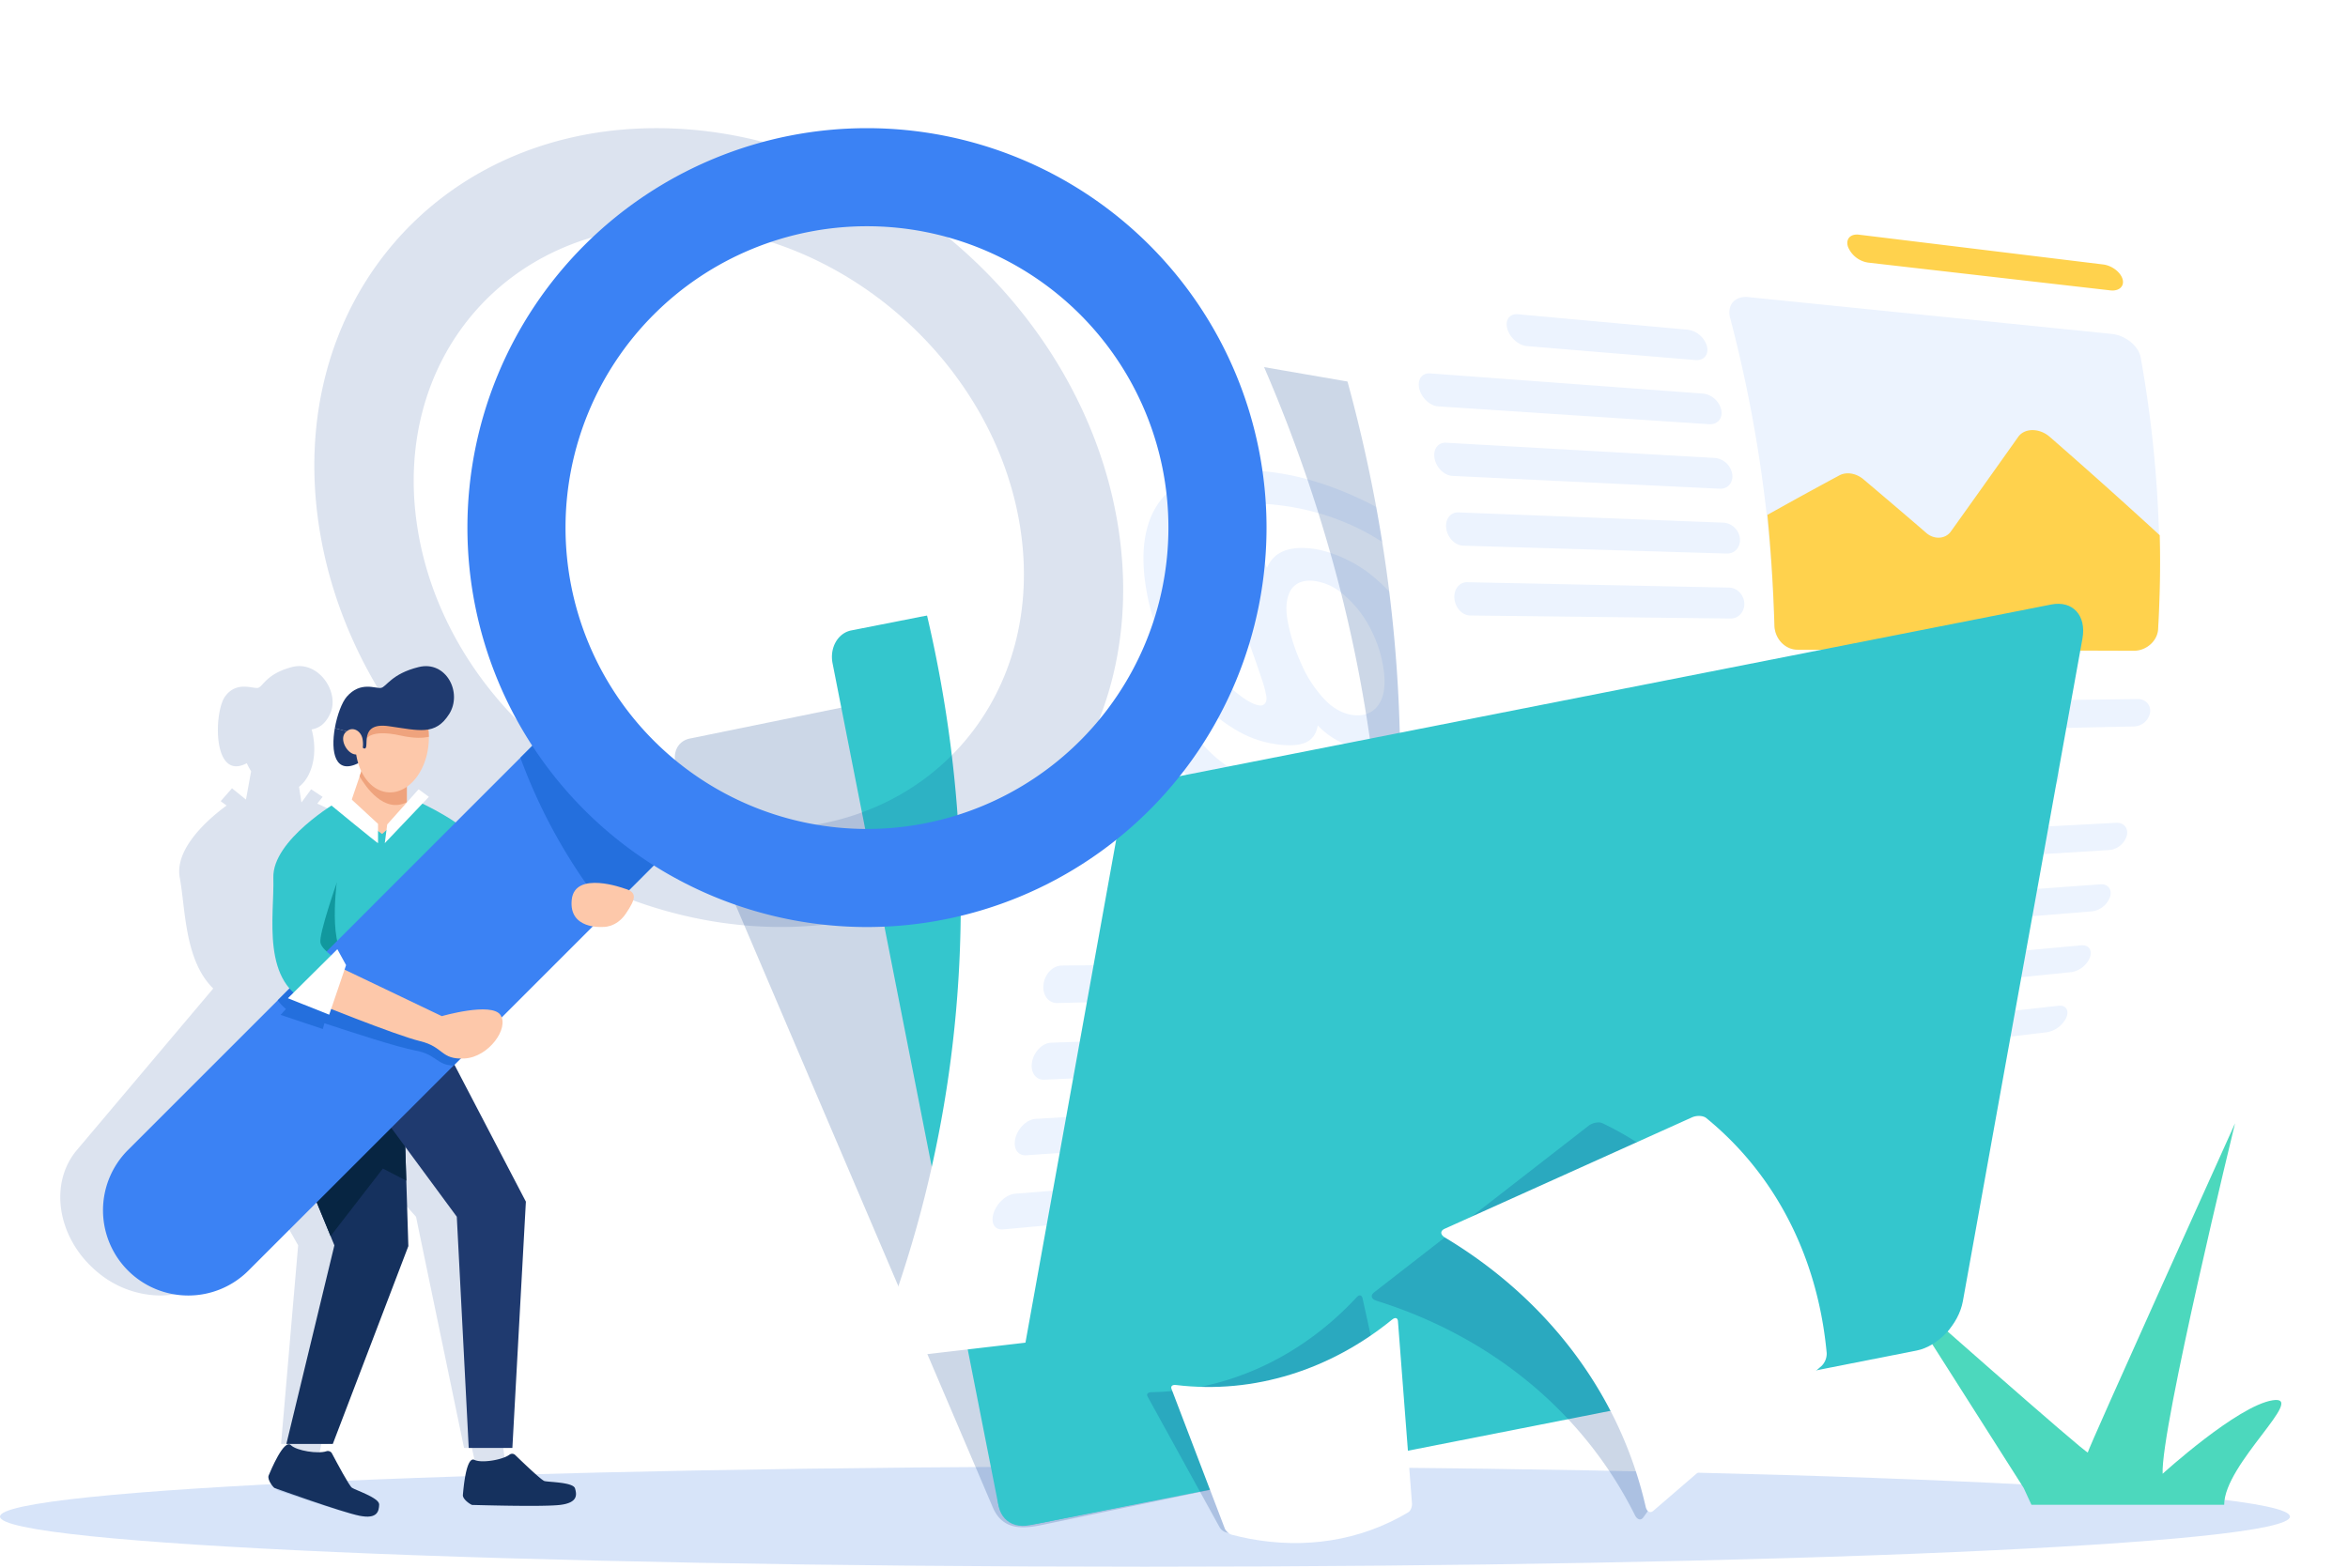 <svg xmlns="http://www.w3.org/2000/svg" width="539" height="360" fill="none"><g clip-path="url(#a)"><path fill="#D7E4F9" d="M262.84 359.76C117.68 359.76 0 354.61 0 348.25c0-6.36 117.68-11.51 262.84-11.51 145.16 0 262.84 5.15 262.84 11.51 0 6.36-117.68 11.51-262.84 11.51Z"/><path fill="#003889" d="M377.5 155.29 390.1 185l45.41 107.16 2.82 6.63c1.37 3.22 1 6.36-.69 8.45a6.74 6.74 0 0 1-3.98 2.38l-194.72 40.6c-4.71.97-8.9.9-11.05-4.12l-72.45-169.74c-1.34-3.13-.04-6.16 2.9-6.77l64.53-13.18c1.98-.4 4.3.4 6.03 2.08l14.6 14.28 121.58-24.82c4.72-.97 10.27 2.32 12.41 7.33Z" opacity=".2"/><path fill="#34C6CD" d="m417.44 134.01 6.56 33.7 23.6 121.5 1.47 7.51c.71 3.65-.29 7.17-2.4 9.48a8.18 8.18 0 0 1-4.47 2.58l-202.96 40.88c-4.91.97-9.1.8-10.22-4.9l-37.9-192.46c-.7-3.56 1.22-6.93 4.29-7.54l67.19-13.23c2.07-.4 4.23.55 5.6 2.48l11.71 16.4 126.6-24.94c4.93-.96 9.81 2.87 10.93 8.54Z"/><g filter="url(#b)"><path fill="#fff" d="M191.7 72.9c33.34 71.54 39.06 151.98 10.45 226.08-1.3 3.24-.15 5.57 2.64 5.24l148.69-17.4c2.8-.32 6.31-2.69 7.8-5.3a263.8 263.8 0 0 0 8.06-15.87C392.87 215.11 399.1 159 382.76 104.7c-.82-2.58-4.28-5.13-7.67-5.72L290.2 84.3l-95.4-16.5c-3.38-.57-4.73 1.7-3.1 5.1Z"/></g><path fill="#ECF3FE" d="M262.79 123.94c.59-4.01 2.03-7.33 4.38-9.95 2.35-2.6 5.58-4.37 9.69-5.35 4.8-1.14 9.8-.82 14.53-.29 2.9.33 5.84.91 8.73 1.7A73.89 73.89 0 0 1 311 114a67.79 67.79 0 0 1 16.5 10.38l.2.19a51.74 51.74 0 0 1 11.25 13.62c1.52 2.71 2.72 5.5 3.6 8.36a40 40 0 0 1 1.57 7.8c.21 2.15.24 4.22.09 6.22-.23 3.04-.89 5.9-1.92 8.56a28.27 28.27 0 0 1-8.13 11.4l-.38.31c-3.57 3.05-8.71 5.61-13.17 6.91a55.14 55.14 0 0 1-17.93 2.25 54.1 54.1 0 0 1-12.2-1.6 39.71 39.71 0 0 1-10.18-4.15 35.63 35.63 0 0 1-10.72-9.66 41.26 41.26 0 0 1-3.6-5.76l8.74.45 1.05 1.28a30.3 30.3 0 0 0 8.33 6.85 37.25 37.25 0 0 0 12.87 4.15c5.21.63 10.61.98 15.88.1.36-.06.73-.1 1.08-.18.67-.13 1.33-.27 1.97-.44a32.67 32.67 0 0 0 9.05-3.6 25.17 25.17 0 0 0 4.9-3.79 22.3 22.3 0 0 0 6.51-13.7c.2-1.8.2-3.69-.01-5.66a37.07 37.07 0 0 0-2.66-10.34 39.7 39.7 0 0 0-3.35-6.43l-.02-.04a43.38 43.38 0 0 0-11.28-11.84 52.03 52.03 0 0 0-11.63-6.22c-1.31-.52-2.66-.97-4.03-1.39l-.71-.2a57.44 57.44 0 0 0-8.75-1.79c-1.8-.23-3.52-.35-5.13-.36-2.51-.03-4.78.19-6.8.67-3.29.8-5.86 2.18-7.71 4.15a14.14 14.14 0 0 0-3.57 7.4c-.13.73-.22 1.5-.27 2.27a27.7 27.7 0 0 0 .6 7.49 36 36 0 0 0 4.8 11.97c2.33 3.72 4.75 6.69 7.37 8.9 2.6 2.23 4.64 3.38 6.12 3.47.43.02.8-.15 1.07-.5.28-.36.38-.87.31-1.54a25.4 25.4 0 0 0-1.04-3.96 346.39 346.39 0 0 0-12.26-31.47l-.12-.24.38.04 10.97 1.22c.9 1.94 1.34 2.9 2.2 4.85 1.52-3.59 4.87-4.99 9.98-4.47 1.46.15 3.02.51 4.58 1.03a31.16 31.16 0 0 1 8.45 4.34 42.27 42.27 0 0 1 10.1 11.05c2.18 3.6 4.13 8.63 4.55 12.91.14 1.45.17 2.82.06 4.09-.2 2.35-.83 4.42-1.89 6.19a12.91 12.91 0 0 1-6.72 5.68 14.39 14.39 0 0 1-7.29.74 15.2 15.2 0 0 1-1.65-.32 18.21 18.21 0 0 1-8.51-5.07c-.28 1.7-1.03 2.9-2.2 3.62-1.18.73-2.88 1.03-5.1.92a24.68 24.68 0 0 1-10.9-3.16 35.62 35.62 0 0 1-9.38-7.67 48.86 48.86 0 0 1-7.15-10.7 50.16 50.16 0 0 1-4.5-13.47c-.83-4.5-1.02-8.57-.48-12.17Zm32.8 18.66a42.57 42.57 0 0 0 3.03 9.6 28.56 28.56 0 0 0 5.46 8.43c2.18 2.26 4.55 3.46 7.13 3.62a6.83 6.83 0 0 0 2.39-.27 5.46 5.46 0 0 0 2.8-2.08c.48-.65.83-1.42 1.07-2.31.39-1.44.47-3.18.23-5.24a28.96 28.96 0 0 0-2.88-9.56 25.34 25.34 0 0 0-7.01-8.76 12.36 12.36 0 0 0-6.22-2.64 6.57 6.57 0 0 0-3.2.35c-.88.37-1.58.97-2.1 1.8-.5.84-.8 1.85-.93 3.03-.12 1.16-.04 2.51.23 4.03ZM280.67 212.52l46.9.03a4.46 4.46 0 0 0 4.25-3.83 3.33 3.33 0 0 0-3.28-3.9l-47.22-.56c-2.06-.02-3.85 1.82-4.02 4.11-.18 2.3 1.31 4.15 3.37 4.15ZM242.69 230.32l117.86-2.7a5.07 5.07 0 0 0 4.56-3.69c.47-2-.83-3.6-2.87-3.57l-118.55 1.36c-2.04.02-3.88 1.98-4.15 4.37-.27 2.38 1.12 4.27 3.15 4.23ZM239.74 247.93l116.57-5.37c2-.1 4.15-1.77 4.76-3.75.6-1.98-.56-3.53-2.58-3.46l-117.17 4.08c-2.02.07-3.97 2.05-4.4 4.4-.43 2.37.81 4.2 2.82 4.1ZM235.6 265.28l115.44-7.97a6.32 6.32 0 0 0 4.97-3.78c.74-1.95-.3-3.45-2.3-3.34l-115.96 6.73c-2 .12-4.06 2.1-4.65 4.41-.59 2.33.51 4.09 2.5 3.95ZM230.27 282.3l114.5-10.46a7.1 7.1 0 0 0 5.19-3.8c.88-1.92-.05-3.36-2.02-3.2L233 274.11c-1.98.16-4.16 2.14-4.9 4.42-.75 2.27.2 3.95 2.17 3.77Z"/><path fill="#003889" d="M290.18 84.3a343.87 343.87 0 0 1 17.64 51.72 323.6 323.6 0 0 1 9.88 76.52 339.24 339.24 0 0 1-.3 16.07 291.65 291.65 0 0 1-1.1 15.79 323.31 323.31 0 0 1-3.1 23.24 283.27 283.27 0 0 1-1.9 10.1c-.71 3.26.75 5.3 3.35 4.5l54.7-16.59C392.88 215.1 399.1 159 382.77 104.7c-.82-2.59-4.29-5.13-7.67-5.72L290.18 84.3Z" opacity=".2"/><path fill="#4CD8BD" d="m464.55 341.67-29.68-46.69s44.4 39.26 44.4 38.53c0-.74 33.8-75.57 33.8-75.57s-17.11 70.17-16.62 80.47c0 0 17.14-15.6 25.25-16.87 8.12-1.28-11.14 14.65-11.12 23.99h-44.25l-1.78-3.86Z"/><g filter="url(#c)"><path fill="#fff" d="M300.7 53.34c26.26 72.55 28.33 150.71 1.83 223.51-1.17 3.13-.02 5.35 2.66 4.96 55.48-8.3 110.95-16.6 166.43-24.88 2.68-.4 6.02-2.8 7.38-5.34 33.18-63.84 42.11-136.87 18.7-205.51-.88-2.47-4.3-4.85-7.58-5.34L324.62 16c-2.52 3.77-5 7.56-7.46 11.37a2645.99 2645.99 0 0 0-16.47 25.97Z"/></g><path fill="#ECF3FE" d="M397.2 73.11a314.04 314.04 0 0 1 10.13 70.45c.06 3.08 2.42 5.62 5.33 5.63l77.17.24c2.88 0 5.42-2.24 5.58-4.98 1-21.03-.28-41.65-4-62.37-.51-2.69-3.52-5.08-6.63-5.4l-83.43-8.46c-3.15-.31-4.98 1.85-4.16 4.9Z"/><path fill="#FFD24D" d="M405.72 118.23c.83 8.44 1.36 16.85 1.61 25.33.06 3.09 2.42 5.62 5.33 5.63l77.17.24c2.88 0 5.42-2.23 5.58-4.98.4-7.17.57-14.36.37-21.55a1322.68 1322.68 0 0 0-25.26-22.6c-2.34-2.04-5.75-2.06-7.22.01a6078.8 6078.8 0 0 1-15.47 21.74c-1.24 1.73-3.8 1.9-5.6.36-4.79-4.15-9.62-8.25-14.45-12.34-1.68-1.42-3.92-1.79-5.56-.9-5.53 2.97-11.03 6-16.5 9.06Z"/><path fill="#ECF3FE" d="m350.51 79.47 38.7 3.21c1.93.16 3.11-1.27 2.63-3.19a5.36 5.36 0 0 0-4.4-3.78l-38.98-3.55c-1.94-.18-3.01 1.32-2.44 3.35.58 2.03 2.58 3.8 4.5 3.96Z"/><path fill="#FFD24D" d="m428.84 60.3 55.62 6.38c1.98.22 3.24-.92 2.8-2.55-.45-1.63-2.45-3.15-4.44-3.4l-56.06-6.84c-2-.24-3.12 1-2.54 2.78a5.93 5.93 0 0 0 4.62 3.63Z"/><path fill="#ECF3FE" d="m444.56 167.78 45.35-.97a3.86 3.86 0 0 0 3.66-3.2c.23-1.72-1.05-3.1-2.84-3.09l-45.59.58a3.7 3.7 0 0 0-3.5 3.39c-.15 1.85 1.14 3.32 2.92 3.29ZM337.63 187.23l131.31-5.44a4.17 4.17 0 0 0 3.76-3.33c.3-1.77-.91-3.16-2.68-3.1l-131.95 4.3c-1.77.06-3.28 1.81-3.4 3.91-.11 2.1 1.2 3.74 2.96 3.66ZM335.94 204.3l148.35-9.12a4.62 4.62 0 0 0 3.93-3.3c.42-1.71-.67-3.03-2.42-2.94l-149 7.85c-1.75.09-3.34 1.85-3.57 3.94-.24 2.08.96 3.68 2.7 3.57ZM333.3 221.21l147-11.95a5.06 5.06 0 0 0 4.08-3.34c.52-1.7-.49-2.98-2.22-2.86l-147.58 10.72c-1.73.12-3.4 1.9-3.74 3.96-.35 2.06.74 3.61 2.46 3.47ZM329.73 237.92l145.8-14.7a5.56 5.56 0 0 0 4.23-3.38c.61-1.68-.3-2.93-2.02-2.77l-146.32 13.5c-1.72.16-3.46 1.95-3.93 3.98-.47 2.04.52 3.55 2.24 3.37ZM325.2 254.4l144.76-17.38a6.13 6.13 0 0 0 4.39-3.38c.7-1.67-.13-2.88-1.84-2.69l-145.2 16.21c-1.7.19-3.54 1.98-4.12 3.98-.58 2 .3 3.46 2 3.26ZM330.15 93.31l62.22 4.1c1.9.12 3.14-1.35 2.76-3.28a4.9 4.9 0 0 0-4.16-3.75l-62.66-4.64c-1.9-.14-3.01 1.44-2.5 3.54.52 2.1 2.45 3.91 4.34 4.03ZM333.41 109.28l61.35 2.94c1.87.1 3.17-1.4 2.89-3.36a4.47 4.47 0 0 0-3.93-3.7l-61.76-3.5c-1.88-.1-3.04 1.52-2.64 3.63.4 2.11 2.23 3.9 4.1 3.99ZM335.86 125.3l60.53 1.81c1.84.06 3.2-1.48 3.02-3.43a4.08 4.08 0 0 0-3.7-3.66l-60.92-2.36c-1.86-.07-3.09 1.58-2.79 3.7.3 2.11 2.02 3.88 3.86 3.93ZM337.48 141.33l59.78.7c1.81.03 3.24-1.54 3.16-3.5-.09-1.95-1.65-3.56-3.48-3.6l-60.13-1.24c-1.83-.03-3.13 1.65-2.94 3.77.2 2.11 1.8 3.85 3.61 3.87Z"/><path fill="#34C6CD" d="m236.43 350.21 203.54-40.09c4.91-.97 9.66-6.03 10.62-11.33l2.7-14.98 4.32-24.02 3.15-17.46 6.42-35.46 10.86-60.24c.96-5.3-2.25-8.8-7.17-7.82L267.34 178.9c-4.92.96-9.68 6.04-10.64 11.33L229.25 342.4c-.96 5.3 2.25 8.8 7.18 7.82Z"/><path fill="#003889" d="m17.65 264.08 29.01-34.38 2.29-2.71c-6.64-6.52-6.35-18.35-7.68-25.43-1.32-7.03 7.38-14.13 10.75-16.59-.84-.6-1.36-1-1.36-1l2.6-2.96 3.2 2.59.97-5.31.22-1.18c-.37-.59-.7-1.2-1-1.86-5.03 2.7-6.73-2.78-6.63-8.04.05-3 .7-5.94 1.62-7.24 2.57-3.62 6.32-1.82 7.53-2.01 1.2-.2 1.86-3.24 7.91-4.8 6.05-1.54 11.05 5.88 8.66 10.83-1.06 2.2-2.4 3.18-4.2 3.51a17.12 17.12 0 0 1 .56 3.28c.32 4.37-1.09 8.04-3.46 9.9l.55 3.52.02.06 2.22-3.02 2.63 1.74-1.23 1.55c1.69.75 5.16 2.38 8.29 4.33l12.55-14.87.67-.8 1.64-1.94c-11.66-14.4-19.82-31.61-22.7-50.1-7.9-50.66 26.76-91.72 77.41-91.72 50.66 0 98.12 41.06 106.02 91.72 7.9 50.64-26.76 91.71-77.42 91.71-18 0-35.58-5.18-51.14-14.14l-4.8 5.7c1.96.9 1.62 2.45.12 5.34-1.73 3.36-4.92 3.09-4.92 3.09s-.96.07-2.22-.13l-17.65 20.9c1.7 3.21-1.85 9.12-7.04 9.42-.33.02-.63.03-.92.02l-1.2 1.42 21.31 31.45 5.72 56.55h-1.02l.32 2.46c.13-.07.24-.15.33-.23.33-.28.86-.26 1.24.07 1.94 1.62 6.4 5.34 7.09 5.54.88.25 6.16.22 6.76 1.56.6 1.34 1.12 3.08-2.67 3.52-3.79.45-18.45 0-18.67 0-.23 0-2.25-1.14-2.32-2.12-.07-.98-.66-8.36 1.3-7.46l.17.06-.76-3.4h-1.8L95.5 279.4l-14.33-16.05 1.45 7.77 2.82 15.02-10.26 45.43h-1.43l-.6 3.11.4-.1c.41-.16.93.02 1.21.44 1.41 2.06 4.7 6.8 5.32 7.2.8.5 6.08 2.11 6.25 3.5.18 1.4.15 3.13-3.78 2.36-3.93-.78-18.43-5.74-18.66-5.8-.22-.08-1.88-1.74-1.64-2.64.25-.91 2-7.75 3.68-6.34l.15.12.19-1.85h-1.75l3.92-45.61-1.2-2.12-4.4-7.75-13.2 15.66c-3.23 3.82-7.94 5.73-12.95 5.73a22.72 22.72 0 0 1-14.74-5.74c-8.82-7.63-10.75-20.02-4.3-27.66ZM234.2 121.15c-5.95-38.22-41.76-69.2-79.98-69.2-38.22 0-64.37 30.98-58.4 69.2 5.95 38.21 41.76 69.2 79.97 69.2 38.22 0 64.37-30.98 58.41-69.2Z" opacity=".14"/><path fill="#15315E" d="M74.93 333.24c.49-.17 1.02.03 1.26.48 1.2 2.27 3.98 7.47 4.6 7.9.78.55 6.3 2.32 6.25 3.85-.05 1.53-.38 3.42-4.55 2.57-4.18-.85-19.23-6.28-19.47-6.36-.23-.08-1.76-1.9-1.34-2.89.42-1 3.52-8.5 5.1-6.94 1.34 1.3 6.26 2.05 8.15 1.39Z"/><path fill="#fff" d="M110.23 338.96a.2.2 0 0 0 .14-.06l1.76-1.64a.2.2 0 0 0 0-.29.2.2 0 0 0-.27-.01l-1.77 1.65a.2.2 0 0 0 0 .28c.03.05.08.07.14.07ZM111.2 340.1c.03 0 .06 0 .1-.02l2.03-1.23a.2.2 0 0 0 .07-.27.2.2 0 0 0-.28-.07l-2.03 1.23a.2.2 0 0 0-.07.27c.04.06.1.1.17.1ZM112.11 341.43l2.42-.09c.11 0 .2-.1.2-.2 0-.12-.1-.21-.21-.2l-2.42.08a.2.2 0 0 0-.19.21c0 .11.1.2.2.2Z"/><path fill="#15315E" d="m76.76 285.96-11.02 45.6H76.4l17.34-45.42-.47-15.03c-.3-9.63-.64-20.47-.64-21.27l-26.9 9.3 10.16 24.7.87 2.12Z"/><path fill="#072542" d="m65.73 259.14 10.16 24.7 12-15.51 5.38 2.78c-.3-9.63-.63-20.47-.63-21.27l-26.9 9.3Z"/><path fill="#FDC8AA" d="M79.71 186.63v8.8H93.4v-16.24l-10.06-3.22-.79 2.32-2.83 8.34Z"/><path fill="#34C6CD" d="m77.52 184.07 10.2 7.44 8.27-7.44s12.05 5.38 13.69 10.03c1.64 4.65 0 31.38 0 31.38H68.45v-30.2l9.07-11.21Z"/><path fill="#15315E" d="M116.95 334.04a1 1 0 0 1 1.32.07c1.81 1.75 6 5.76 6.7 5.97.91.27 6.6.24 7.03 1.69.42 1.44.7 3.31-3.47 3.8-4.15.48-19.89 0-20.13 0-.24 0-2.23-1.24-2.14-2.3.1-1.05.7-9 2.66-8.04 1.64.8 6.46 0 8.03-1.2Z"/><path fill="#fff" d="m96.09 181.24-7.2 8.07-.56 4.3 10.12-10.64-2.36-1.73Z"/><path fill="#EFA37D" d="M82.55 178.29c1.36 2.33 5.62 8.58 10.84 5.91v-5l-10.05-3.23-.8 2.32Z"/><path fill="#1F3A6F" d="m103.58 243.07 17.14 32.86-3.1 56.55H107.6l-2.74-53.09-26.77-36.32h25.5Z"/><path fill="#11989E" d="M77.29 202.72s-2.46 19.15 4.3 17.24v3.35H70.28v-20.59h7Z"/><path fill="#3B82F4" d="m157.29 191.5-12.9 12.91-4.99 4.99-25.62 25.62-9.66 9.66-47.07 47.06a19.5 19.5 0 0 1-13.84 5.74 19.57 19.57 0 0 1-13.84-33.4l42.76-42.76 47.32-47.33.8-.8 9.37-9.36 27.67 27.68Z"/><path fill="#1F3A6F" d="m82.49 175.12-.92-6.68-4.71-1.23c-.93 5.34-.06 10.92 5.63 7.91Z"/><path fill="#FDC8AA" d="M81.64 169.4c-.54 6.54 2.78 12.15 7.4 12.53 4.62.39 8.8-4.6 9.35-11.15.05-.54.06-1.07.06-1.6-.08-5.83-3.21-10.58-7.45-10.93-3.28-.27-6.34 2.16-8.04 5.94a16 16 0 0 0-1.32 5.21Z"/><path fill="#EFA37D" d="m82.96 164.19.92 5.83s.68-2.77 8.08-1.12c3.08.68 5.13.6 6.49.28-.08-5.83-3.21-10.58-7.45-10.93-3.29-.27-6.35 2.17-8.04 5.94Z"/><path fill="#1F3A6F" d="M96.12 153.17c-6.3 1.55-7.43 4.6-8.67 4.79-1.23.2-4.7-1.6-7.84 2.01-1.13 1.3-2.22 4.23-2.75 7.24l4.72 1.24-.12-.9s1.08 4.43 2.27 4.33c1.2-.1-1.5-6.13 5.52-5.13 7.03 1 10.67 2.2 13.84-2.75 3.16-4.96-.68-12.38-6.97-10.83Z"/><path fill="#FDC8AA" d="M83.18 169.5c-.2-.81-.72-1.53-1.47-1.88-.62-.28-1.47-.35-2.35.51-1.77 1.74.8 5.83 2.98 5.01l.9-1.18a6.45 6.45 0 0 0-.06-2.47Z"/><path fill="#246FDD" d="m65.64 231.68-1.22 1.36 9.68 3.25.37-1.33c6.37 2.11 16.97 5.55 20.78 6.24 5 .9 4.98 3.4 8.87 3.48l9.66-9.66c-.1-.31-.24-.6-.44-.86-2.21-2.89-13.41 1.02-13.41 1.02l-22.89-9.43.3-1.06-2.2-3.54-1.36 1.5c-.59-.41-1.18-.87-1.65-1.34l-8.38 8.38c.54.74 1.17 1.4 1.89 2Z"/><path fill="#FDC8AA" d="m77.48 221.88 23.94 11.45s11.4-3.29 13.46-.28c2.05 3.01-2.65 9.67-8.21 10-5.57.31-4.71-2.65-10.24-3.98-5.54-1.32-25.33-9.34-25.33-9.34l6.38-7.85Z"/><path fill="#34C6CD" d="M77.52 184.07s-15.05 8.8-14.77 17.49c.27 8.69-3.01 24.56 8.9 28.94l7.12-9.23s-4.8-2.81-5.21-4.8c-.41-1.98 3.9-14.22 3.9-14.22l.06-18.18Z"/><path fill="#fff" d="M79.45 221.6 75.57 233l-9.48-3.78 11.35-11.26 2 3.65Z"/><path fill="#246FDD" d="m157.29 191.5-12.9 12.91-4.99 4.99a126.49 126.49 0 0 1-19.94-35.41l.8-.8 9.36-9.36 27.67 27.68Z"/><path fill="#3B82F4" d="M290.74 121.15a91.72 91.72 0 1 1-183.44 0 91.72 91.72 0 0 1 183.44 0Zm-22.52 0a69.2 69.2 0 1 0-138.4 0 69.2 69.2 0 0 0 138.4 0Z"/><path fill="#FDC8AA" d="M143.34 204.03s-11.42-4.25-12.1 2.6c-.7 6.84 7.04 6.22 7.04 6.22s3.15.28 5.4-3.08c2.26-3.35 2.7-4.9-.34-5.74Z"/><path fill="#fff" d="m77.93 181.01-3.05 2.97s11.9 9.8 11.9 9.62v-4.42L77.93 181Z"/><path fill="#003889" d="M316.02 298.7c25.65 8.01 47.2 25.02 59.28 49.2.52 1.07 1.37 1.32 1.93.54l29.71-41.4c.56-.78.77-2.2.46-3.18a88.56 88.56 0 0 0-2.15-5.66c-7.32-17.52-20-31.95-37.41-40.29-.84-.39-2.28-.1-3.2.62l-23.17 18-26.02 20.22c-.92.71-.66 1.57.57 1.94Z" opacity=".2"/><path fill="#fff" d="M331.72 284.18c23.04 13.82 40 35.42 46.05 61.77.26 1.16 1.02 1.6 1.75.98l38.62-33.26a4 4 0 0 0 1.19-2.98 89.68 89.68 0 0 0-.76-6.01c-3-18.74-11.94-35.75-26.9-47.96-.72-.57-2.18-.63-3.25-.15l-26.74 12.05-30.05 13.54c-1.07.48-1.02 1.37.1 2.02Z"/><path fill="#003889" d="M311.42 297.89c-12.3 13.27-28.89 21.45-47.1 21.79-.8 0-1.2.44-.88 1.01L280 350.76a2.7 2.7 0 0 0 1.8 1.2c1.36.15 2.72.27 4.07.33 12.78.62 25.23-2.9 35.35-11.08.47-.4.71-1.35.55-2.12a121545.85 121545.85 0 0 0-8.99-40.98c-.18-.78-.77-.87-1.36-.22Z" opacity=".2"/><path fill="#fff" d="M319.6 302.98c-14.02 11.44-31.58 17.24-49.66 15.05-.8-.1-1.25.28-1.02.88l12.24 32.07c.23.6.95 1.26 1.62 1.44 1.32.34 2.65.64 3.98.9 12.56 2.38 25.38.61 36.53-6.07.53-.33.9-1.25.84-2.03l-1.52-19.7-1.7-22.14c-.05-.78-.63-.95-1.3-.4Z"/></g><defs><filter id="b" width="292.94" height="328.58" x="144.98" y="29.37" color-interpolation-filters="sRGB" filterUnits="userSpaceOnUse"><feFlood flood-opacity="0" result="BackgroundImageFix"/><feColorMatrix in="SourceAlpha" result="hardAlpha" values="0 0 0 0 0 0 0 0 0 0 0 0 0 0 0 0 0 0 127 0"/><feOffset dy="7.67"/><feGaussianBlur stdDeviation="23.01"/><feColorMatrix values="0 0 0 0 0 0 0 0 0 0 0 0 0 0 0 0 0 0 0.1 0"/><feBlend in2="BackgroundImageFix" result="effect1_dropShadow_1349_14558"/><feBlend in="SourceGraphic" in2="effect1_dropShadow_1349_14558" result="shape"/></filter><filter id="c" width="295.35" height="351.07" x="258.08" y="-19.51" color-interpolation-filters="sRGB" filterUnits="userSpaceOnUse"><feFlood flood-opacity="0" result="BackgroundImageFix"/><feColorMatrix in="SourceAlpha" result="hardAlpha" values="0 0 0 0 0 0 0 0 0 0 0 0 0 0 0 0 0 0 127 0"/><feOffset dy="7.1"/><feGaussianBlur stdDeviation="21.3"/><feColorMatrix values="0 0 0 0 0 0 0 0 0 0 0 0 0 0 0 0 0 0 0.1 0"/><feBlend in2="BackgroundImageFix" result="effect1_dropShadow_1349_14558"/><feBlend in="SourceGraphic" in2="effect1_dropShadow_1349_14558" result="shape"/></filter><clipPath id="a"><path fill="#fff" d="M0 0h539v360H0z"/></clipPath></defs></svg>